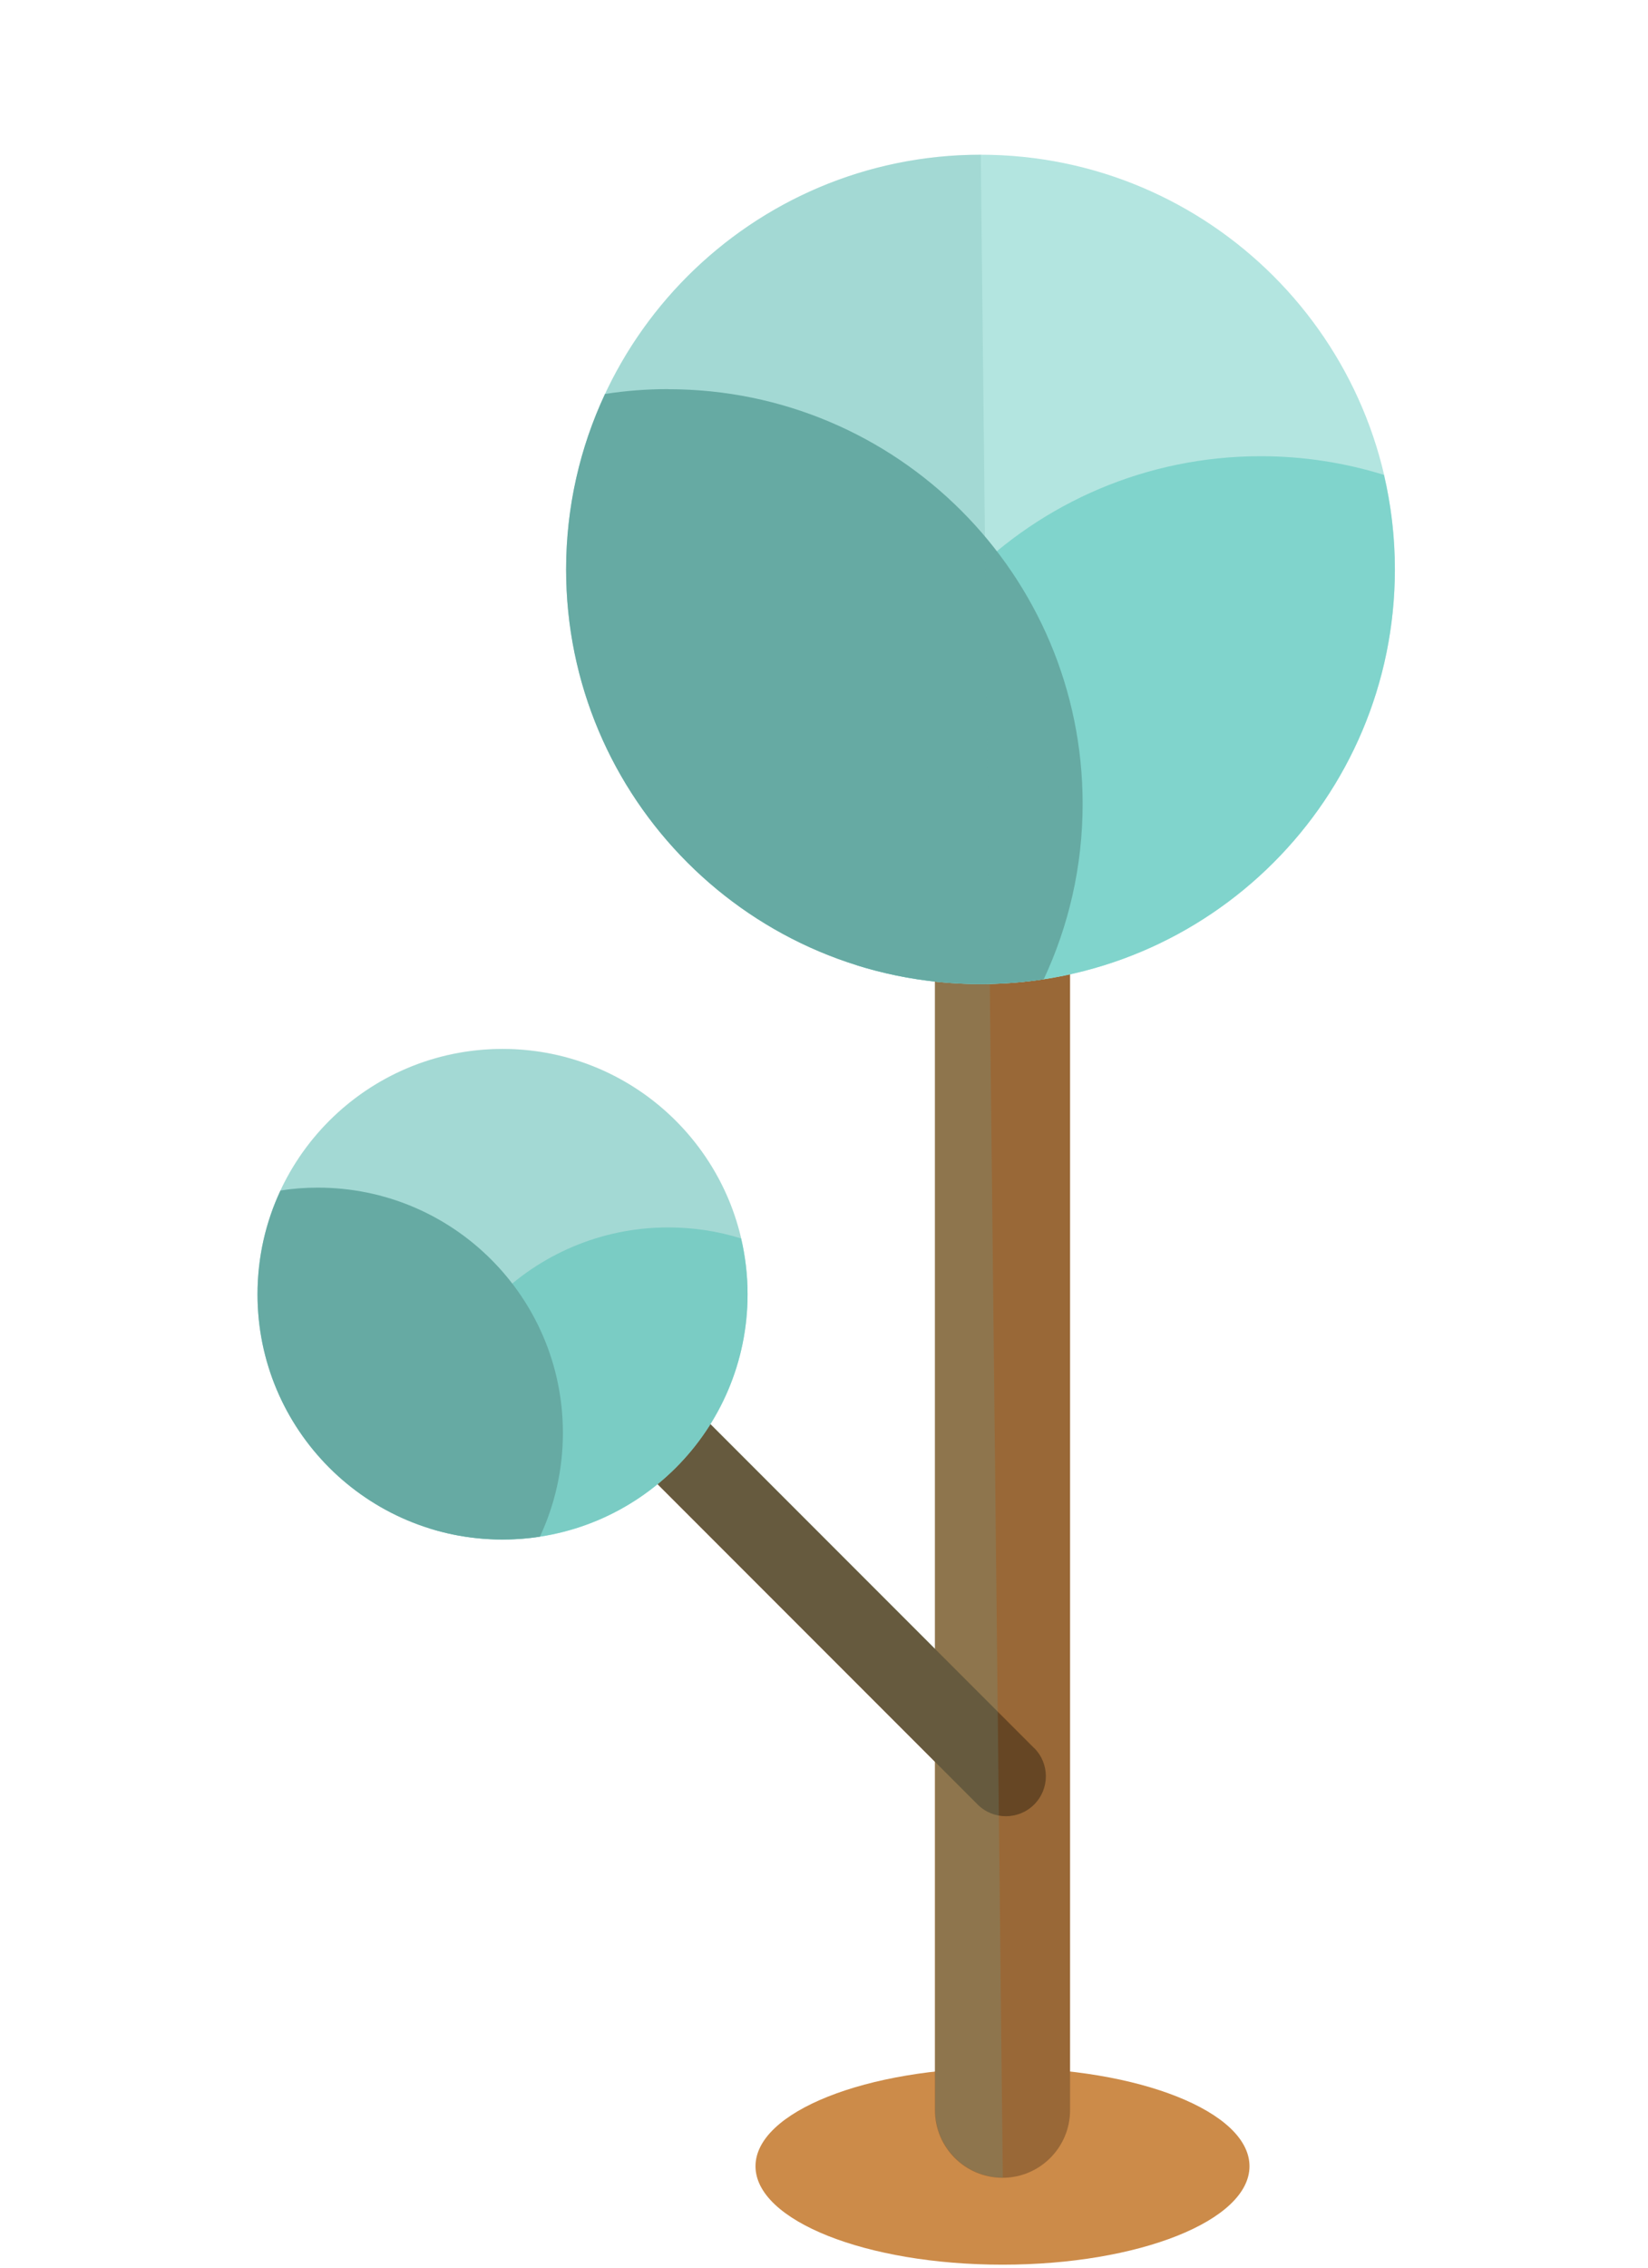 <svg width="160" height="220" viewBox="0 0 160 220" fill="none" xmlns="http://www.w3.org/2000/svg">
<path d="M121.31 210.16C121.31 215.43 110.57 219.71 97.33 219.71C84.09 219.71 73.35 215.43 73.35 210.16C73.35 204.89 84.09 200.61 97.33 200.61C110.57 200.61 121.31 204.88 121.31 210.16Z" fill="#CC8B49"/>
<path d="M103.89 204.72C103.89 208.34 100.95 211.28 97.33 211.28C93.71 211.28 90.77 208.34 90.77 204.72V87.1C90.77 83.48 93.71 80.54 97.33 80.54C100.95 80.54 103.89 83.48 103.89 87.1V204.72Z" fill="#996837"/>
<path d="M100.4 169.58C101.92 171.1 101.92 173.55 100.4 175.07C98.89 176.58 96.43 176.58 94.92 175.07L45.54 125.69C44.03 124.18 44.03 121.72 45.54 120.21C47.05 118.69 49.51 118.69 51.02 120.21L100.4 169.59V169.58Z" fill="#664624"/>
<path d="M135.43 55.24C135.43 77.46 117.42 95.47 95.2 95.47C72.98 95.47 54.97 77.46 54.97 55.24C54.97 33.02 72.98 15.01 95.2 15.01C117.42 15.01 135.43 33.02 135.43 55.24Z" fill="#B3E5E0"/>
<path d="M82.18 84.49C82.18 87.65 82.55 90.72 83.24 93.67C87.02 94.84 91.03 95.47 95.19 95.47C117.41 95.47 135.42 77.46 135.42 55.24C135.42 52.08 135.05 49.01 134.36 46.07C130.58 44.9 126.57 44.26 122.41 44.26C100.19 44.26 82.18 62.27 82.18 84.49Z" fill="#80D4CC"/>
<path d="M64.88 37.75C62.79 37.75 60.74 37.91 58.74 38.22C56.32 43.39 54.96 49.16 54.96 55.24C54.96 77.46 72.97 95.47 95.19 95.47C97.28 95.47 99.33 95.31 101.33 95.01C103.75 89.84 105.11 84.07 105.11 77.99C105.11 55.77 87.1 37.76 64.88 37.76V37.75Z" fill="#66AAA3"/>
<path d="M72.58 125.56C72.58 138.7 61.93 149.35 48.79 149.35C35.65 149.35 25 138.7 25 125.56C25 112.42 35.65 101.77 48.79 101.77C61.93 101.77 72.58 112.42 72.58 125.56Z" fill="#B3E5E0"/>
<path d="M41.09 142.86C41.09 144.73 41.31 146.54 41.72 148.29C43.95 148.98 46.33 149.36 48.79 149.36C61.93 149.36 72.58 138.71 72.58 125.57C72.58 123.7 72.36 121.89 71.95 120.15C69.72 119.45 67.34 119.08 64.88 119.08C51.74 119.08 41.09 129.73 41.09 142.87V142.86Z" fill="#80D4CC"/>
<path d="M30.86 115.22C29.62 115.22 28.41 115.31 27.23 115.5C25.8 118.56 25 121.97 25 125.57C25 138.71 35.65 149.36 48.79 149.36C50.02 149.36 51.24 149.27 52.42 149.08C53.85 146.02 54.65 142.61 54.65 139.01C54.65 125.87 44 115.22 30.86 115.22Z" fill="#66AAA3"/>
<g style="mix-blend-mode:multiply" opacity="0.2">
<path d="M95.2 15.01C78.33 15.01 63.89 25.4 57.92 40.12C57.89 40.18 57.87 40.24 57.85 40.3C57.62 40.88 57.4 41.46 57.19 42.05C57.15 42.16 57.11 42.28 57.07 42.39C56.89 42.93 56.72 43.48 56.56 44.03C56.51 44.18 56.47 44.34 56.43 44.49C56.29 45 56.16 45.52 56.04 46.04C56 46.23 55.95 46.42 55.91 46.61C55.8 47.1 55.71 47.6 55.62 48.1C55.58 48.31 55.54 48.53 55.5 48.74C55.42 49.23 55.36 49.72 55.29 50.21C55.26 50.44 55.23 50.66 55.2 50.89C55.15 51.4 55.11 51.91 55.07 52.43C55.06 52.64 55.03 52.84 55.02 53.05C54.98 53.77 54.96 54.5 54.96 55.23C54.96 73.29 66.86 88.57 83.24 93.66C83.81 93.84 84.39 94 84.97 94.15C85.12 94.19 85.27 94.23 85.43 94.26C85.88 94.37 86.34 94.48 86.79 94.57C86.95 94.6 87.11 94.64 87.27 94.67C88.42 94.9 89.59 95.08 90.77 95.21V159.93L68.97 138.13C71.25 134.48 72.58 130.17 72.58 125.54C72.58 125.09 72.56 124.65 72.54 124.21C72.54 124.12 72.53 124.03 72.52 123.95C72.5 123.58 72.46 123.22 72.42 122.85C72.42 122.79 72.4 122.73 72.4 122.66C72.35 122.26 72.29 121.87 72.22 121.47C72.22 121.45 72.22 121.42 72.21 121.4C70.25 110.24 60.51 101.75 48.79 101.75C38.81 101.75 30.27 107.9 26.74 116.61C26.73 116.64 26.72 116.67 26.7 116.7C26.56 117.05 26.43 117.4 26.31 117.76C26.29 117.82 26.27 117.88 26.25 117.94C26.14 118.27 26.04 118.6 25.94 118.93C25.92 119.02 25.89 119.1 25.87 119.18C25.78 119.49 25.71 119.8 25.63 120.12C25.61 120.23 25.58 120.33 25.56 120.44C25.5 120.73 25.44 121.04 25.38 121.34C25.36 121.46 25.34 121.58 25.32 121.71C25.27 122 25.23 122.29 25.2 122.59C25.18 122.72 25.16 122.85 25.15 122.98C25.12 123.28 25.09 123.59 25.07 123.89C25.07 124.01 25.05 124.13 25.04 124.26C25.02 124.69 25 125.12 25 125.55C25 136.78 32.78 146.18 43.25 148.68C43.37 148.71 43.49 148.74 43.61 148.76C44.64 148.99 45.69 149.15 46.77 149.24C46.9 149.24 47.03 149.26 47.17 149.27C47.71 149.31 48.25 149.33 48.8 149.33C49.35 149.33 49.9 149.3 50.44 149.27C50.57 149.27 50.7 149.25 50.83 149.24C55.75 148.82 60.25 146.92 63.86 143.96L90.8 170.9V204.7C90.8 208.32 93.74 211.26 97.36 211.26L95.22 15L95.2 15.01Z" fill="#66AAA3"/>
</g>
</svg>

